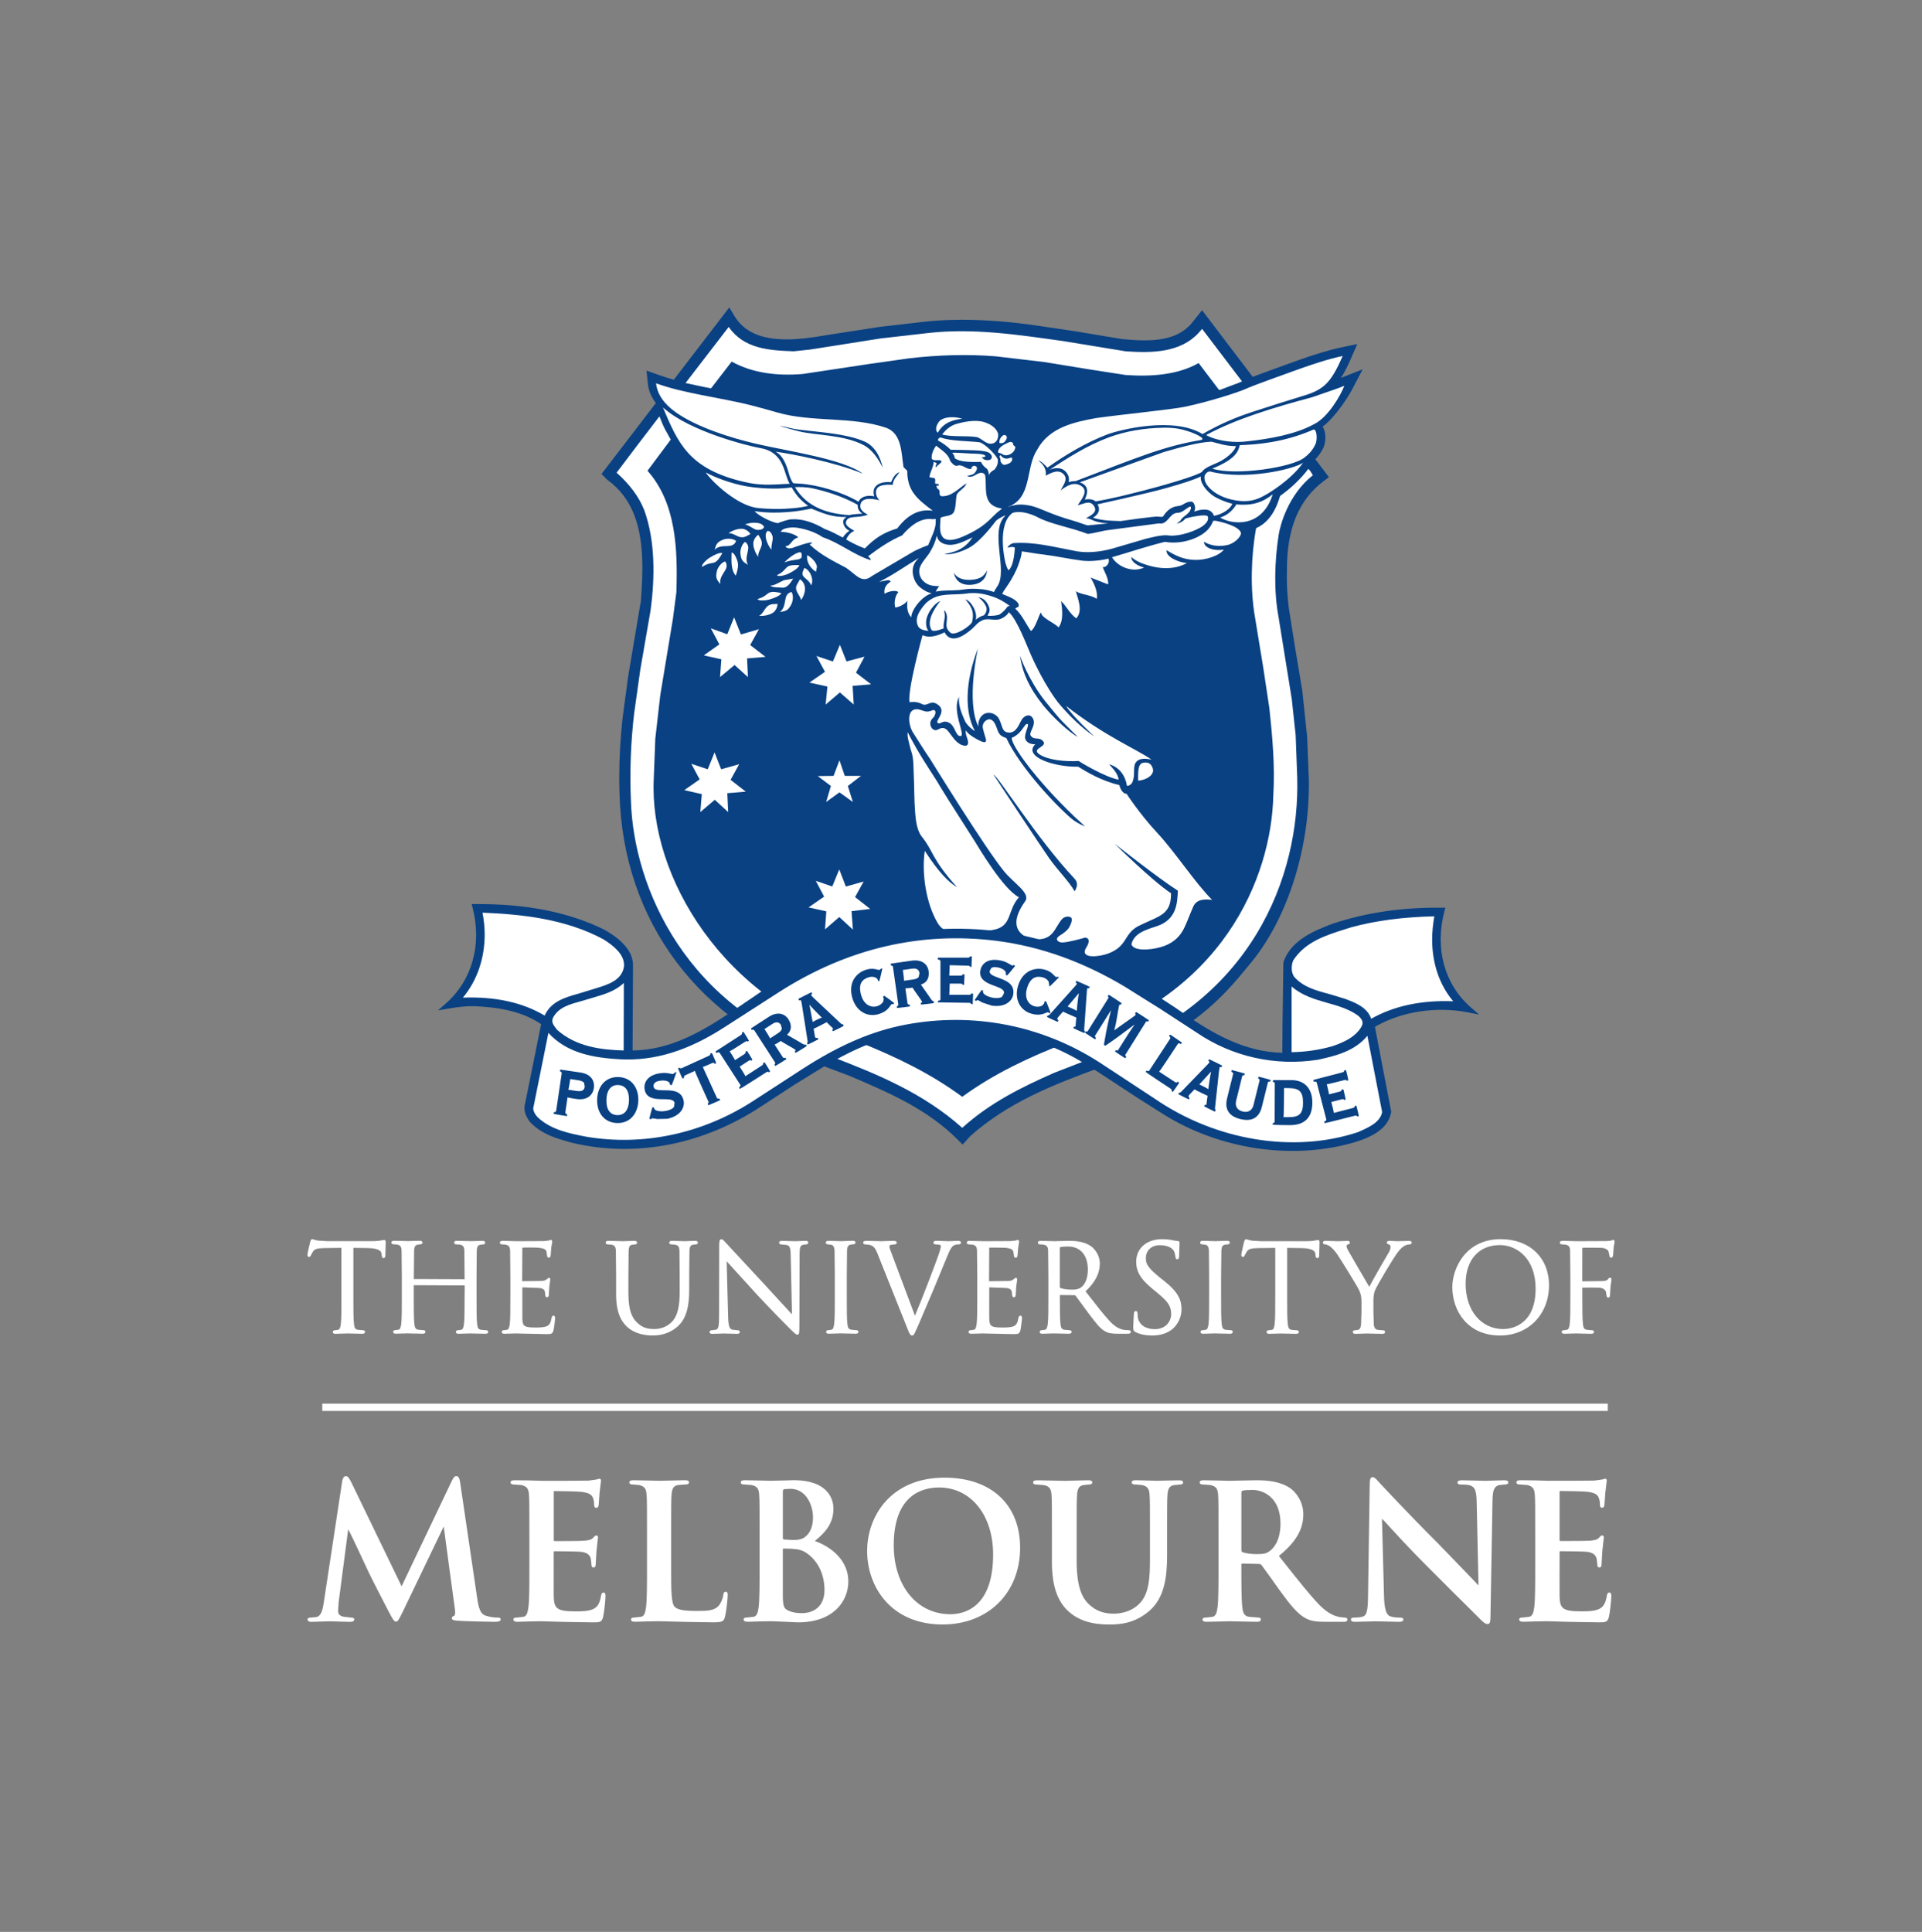 <?xml version="1.0" encoding="UTF-8"?>
<svg xmlns="http://www.w3.org/2000/svg" viewBox="-10 -10 62.52 62.841">
  <rect x="-10" y="-10" width="62.52" height="62.841" fill="#808080" stroke="none"/>
  <path fill="#FFF" d="M.091 30.394c-.005.015-.091.379-.091.426 0 .048.027.065.05.065.041 0 .058-.033.067-.059 0 .001.064-.116.064-.116.055-.082.139-.107.376-.112 0 0 .432-.006.549-.007v1.629c0 .367 0 .684-.019.847-.016.117-.035.179-.09.19-.001 0-.111.015-.111.015-.042 0-.061.027-.061.054 0 .061.069.061.092.061l.321-.01.062-.003.046.002.436.01c.084 0 .093-.043.093-.061 0-.026-.019-.054-.061-.054l-.172-.015c-.093-.013-.116-.074-.127-.189-.02-.163-.02-.48-.02-.847v-1.629c.054.001.464.007.464.007.377.008.441.1.453.19l.004.042c.003.037.008.094.061.094.01 0 .058-.004.058-.081l.004-.125.008-.306c0-.023 0-.078-.05-.078l-.047.007c-.056.011-.159.032-.341.032H.639l-.306-.019c-.001 0-.127-.033-.127-.033l-.049-.015c-.037.002-.052.046-.066.088zm5.279-.022l-.063.002-.05-.002-.393-.01c-.023 0-.093 0-.093.061 0 .031.026.053.062.053l.127.01c.107.023.138.066.145.197l.007.845v.083l-1.656-.007.006-.076.008-.845c.007-.133.037-.181.121-.197l.092-.011c.036 0 .061-.022.061-.053 0-.041-.031-.061-.093-.061l-.32.009-.065.002-.051-.002-.392-.01c-.061 0-.092.021-.092.061 0 .03.026.053.061.053l.126.01c.107.023.139.066.145.197l.008.845v.69c0 .367 0 .684-.019.847-.016.117-.035.179-.09.19-.001 0-.112.015-.112.015-.042 0-.061.027-.061.054 0 .061.07.061.093.061l.319-.009.064-.002.046.002.436.01c.083 0 .092-.043.092-.061 0-.027-.019-.054-.06-.054l-.173-.015c-.092-.013-.115-.074-.127-.189-.02-.163-.02-.48-.02-.847v-.412l1.657.007-.004.407c0 .367 0 .684-.02.846-.015.114-.034.179-.09.19-.001 0-.111.015-.111.015-.042 0-.062.028-.062.054 0 .061.07.061.093.061l.321-.01.063-.002.045.002.437.01c.084 0 .093-.043.093-.061 0-.026-.019-.054-.061-.054l-.172-.015c-.093-.013-.116-.074-.128-.189-.019-.163-.019-.48-.019-.847v-.69l.007-.845c.008-.135.037-.181.121-.196l.092-.011c.036 0 .062-.022.062-.053 0-.061-.07-.061-.093-.061l-.32.008zm2.504-.027l-.019.007-.163.019-.896.004-.053-.002-.39-.01c-.023 0-.093 0-.093.061 0 .031.026.053.061.053l.126.01c.107.023.138.066.146.197l.008.845v.69c0 .367 0 .684-.019.846-.016.117-.035.179-.09.19-.001 0-.111.015-.111.015-.042 0-.061.027-.061.054 0 .061.069.061.092.061l.319-.009.066-.002.149.005.819.018c.155 0 .207 0 .24-.123.02-.083.052-.352.052-.388 0-.029 0-.089-.054-.089-.05 0-.059.054-.063.084-.026.151-.069.222-.159.26-.096.041-.264.041-.365.041-.38 0-.415-.048-.425-.293v-1.013c0 .002.555.021.555.021.133.013.165.066.178.115 0 .001.014.122.014.122 0 .038.024.064.058.064.058 0 .058-.07.058-.103l.015-.248.031-.223c0-.057-.037-.061-.049-.061l-.079.057c-.03.033-.076.04-.167.048l-.62.008.006-1.091c.047-.009.464-.006.527.002.215.023.235.07.255.115 0-.001.021.129.021.129 0 .073.043.08.061.08.02 0 .045-.012.057-.067 0-.002.015-.199.015-.199l.004-.063.024-.133.009-.052c0-.061-.035-.066-.046-.066l-.044.014zm4.47.027l-.067.003-.055-.002-.361-.01c-.023 0-.092 0-.092.061 0 .03.026.053.061.053l.126.01c.115.025.138.073.146.197l.007.845v.49c0 .469-.066.75-.22.942-.14.167-.367.271-.592.271-.222 0-.387-.034-.572-.208-.141-.134-.284-.352-.284-.947v-.547l.007-.845c.008-.136.037-.184.12-.196l.093-.011c.036 0 .062-.022.062-.053 0-.061-.07-.061-.092-.061l-.291.008-.097.003-.081-.003-.37-.009c-.023 0-.092 0-.092.061 0 .03.026.053.061.053l.127.01c.107.023.138.066.145.197l.008.845v.572c0 .634.187.896.351 1.053.266.25.632.287.828.287.211 0 .527-.031.828-.298.329-.292.371-.792.371-1.194v-.42l.008-.845c.007-.135.036-.181.121-.196.001 0 .092-.011.092-.011.035 0 .061-.022.061-.053 0-.061-.069-.061-.092-.061l-.265.009zm1.051.162l-.004 2.247c0 .351-.02.448-.096.47-.001 0-.152.022-.152.022-.042 0-.061.027-.061.054 0 .061.065.061.092.061l.312-.009.064-.003.057.002.358.01c.028 0 .1 0 .1-.061 0-.025-.016-.054-.062-.054l-.188-.022c-.079-.024-.122-.097-.13-.427l-.048-1.797c.097.107.969 1.066.969 1.066.426.459.984 1.026 1.025 1.065.224.222.263.258.307.258.06 0 .065-.047.065-.308l.007-2.297c0-.245.021-.299.122-.321.001 0 .088-.011.088-.011.05 0 .073-.03.073-.058 0-.057-.068-.057-.1-.057l-.263.009-.07.003-.084-.003-.324-.009c-.038 0-.108 0-.108.057 0 .037.022.058.061.058l.186.019c.094.025.126.078.129.343l.042 1.913c-.076-.083-.292-.317-.292-.317l-.595-.648-1.281-1.381c-.055-.061-.091-.098-.125-.098-.068-.002-.074.087-.074.224zm4.018-.162l-.063.002-.061-.002-.336-.01c-.023 0-.092 0-.092.061 0 .03.026.053.06.053l.115.014c.06.014.102.052.111.193l.008.845v.69c0 .367 0 .684-.02.846-.017.12-.034.179-.09.19-.001 0-.111.015-.111.015-.042 0-.061.028-.061.054 0 .061.07.061.093.061l.321-.01.064-.002.044.002.437.01c.084 0 .093-.043.093-.061 0-.026-.019-.054-.06-.054l-.172-.015c-.093-.013-.116-.074-.128-.19-.02-.163-.02-.48-.02-.847v-.69l.008-.845c.008-.133.037-.181.121-.197l.092-.011c.036 0 .062-.022.062-.053 0-.061-.07-.061-.093-.061l-.322.012zm3.507 0l-.058.003-.091-.003-.293-.009c-.04 0-.116 0-.116.061 0 .02.01.053.073.053l.139.014c.026.014.031.045.031.062l-.034.14c-.079.259-.565 1.53-.809 2.105-.049-.131-.727-1.937-.727-1.937-.057-.147-.104-.27-.104-.314 0-.022.006-.039.034-.052l.136-.017c.062 0 .069-.04.069-.058 0-.057-.085-.057-.136-.057l-.285.009-.08.003-.097-.003-.362-.009c-.055 0-.132 0-.132.057 0 .036.023.058.061.058l.141.014c.123.036.177.07.263.284l.969 2.427c.073.183.095.239.16.239.048 0 .066-.039.124-.169l.067-.147.484-1.135.232-.56.229-.556c.103-.259.159-.323.204-.355.066-.042.145-.042.171-.042.067 0 .077-.036.077-.058 0-.038-.032-.057-.096-.057l-.244.009zm2.14-.027l-.017.007-.164.019-.896.004-.052-.002-.391-.01c-.023 0-.093 0-.093.061 0 .031.026.053.062.053l.127.01c.106.023.138.066.145.197l.008.845v.69c0 .367 0 .684-.02.846-.016.117-.034.179-.09.19l-.112.015c-.042 0-.061.028-.061.054 0 .061.07.061.093.061l.32-.009.064-.002.15.005.819.018c.155 0 .208 0 .241-.123.019-.083.052-.352.052-.388 0-.029 0-.089-.053-.089-.049 0-.058.05-.065.083-.026.152-.068.222-.158.261-.097.041-.265.041-.365.041-.38 0-.415-.048-.425-.293l-.001-.496.001-.172v-.345c0 .002.555.021.555.021.149.015.168.081.178.116l.014.121c0 .039.023.064.058.064.057 0 .057-.07.057-.103l.016-.248.031-.223c0-.057-.038-.061-.05-.061l-.072.051c-.036.04-.082.047-.174.055l-.62.008.006-1.091c-.006-.009.527.002.527.002.213.023.234.07.255.116l.021.129c0 .073.043.08.062.08.017 0 .046-.009.056-.068l.016-.186.005-.075.031-.187c0-.059-.032-.066-.045-.066l-.046.014zm1.428 1.547c-.013-.008-.014-.015-.014-.022v-1.282c0-.01.003-.015.012-.019.03-.009.13-.022.252-.022.406 0 .648.282.648.755 0 .266-.085.483-.226.578-.087.062-.194.07-.277.07-.184 0-.349-.03-.395-.058zm-.061-1.521l-.131.004-.052-.002-.391-.01c-.023 0-.092 0-.092.061 0 .031.026.053.061.053l.126.01c.107.023.138.066.146.197l.008.845v.69c0 .367 0 .684-.02.846-.015.114-.034.179-.09.19l-.111.015c-.042 0-.061.027-.061.054 0 .061.07.061.093.061l.353-.011c.016-.001.062.001.062.001l.435.01c.085 0 .094-.043.094-.061 0-.026-.019-.054-.062-.054l-.172-.015c-.093-.013-.116-.074-.127-.189-.02-.163-.02-.48-.02-.847v-.094c-.002-.001.48.006.48.006l.031.016c0 .001.135.185.135.185l.288.391.053.069c.196.258.325.429.486.515.108.059.214.078.434.078h.278c.049 0 .124 0 .124-.061 0-.03-.03-.054-.066-.054l-.149-.01c-.102-.016-.261-.062-.461-.273-.205-.219-.445-.527-.722-.884 0 0-.054-.07-.076-.097.315-.298.465-.587.465-.907 0-.279-.178-.482-.283-.558-.218-.156-.494-.178-.735-.178l-.331.008zm2.532.672c0 .268.088.519.521.874l.176.145c.346.285.44.432.44.683 0 .244-.182.491-.531.491-.143 0-.482-.037-.552-.376l-.011-.139c0-.022 0-.073-.057-.073-.052 0-.058.058-.062.089l-.003.038-.017.381c0 .105.003.14.076.176.151.074.328.11.539.11.239 0 .449-.059.609-.171.255-.181.346-.468.346-.675 0-.307-.096-.56-.584-.945l-.109-.086c-.375-.307-.467-.432-.467-.635 0-.254.181-.425.451-.425.325 0 .433.135.464.193.021.038.044.14.048.185.003.028.009.078.061.078.058 0 .058-.078.058-.12l.013-.386.002-.03c0-.057-.051-.057-.068-.057l-.131-.019c-.112-.027-.23-.04-.371-.04-.502-.001-.841.295-.841.734zm2.631-.671l-.065.002-.06-.002-.335-.01c-.062 0-.093.021-.093.061 0 .03.026.053.061.053l.114.014c.053.013.103.044.112.193l.007.845v.69c0 .367 0 .684-.019.847-.016.117-.035.179-.09.19-.001 0-.111.015-.111.015-.042 0-.061.028-.061.054 0 .061.069.061.092.061l.321-.01.063-.002.046.002.437.01c.083 0 .091-.043.091-.061 0-.027-.019-.054-.061-.054l-.172-.015c-.093-.013-.116-.074-.127-.189-.02-.163-.02-.48-.02-.847v-.69l.009-.845c.007-.133.036-.181.121-.197l.092-.011c.036 0 .062-.022.062-.053 0-.061-.07-.061-.093-.061l-.321.01zm.876.03c-.002.007-.089.371-.089.418 0 .048.027.065.049.065.04 0 .057-.031.067-.058l.064-.116c.055-.082.139-.108.375-.112 0 0 .433-.006.55-.007v1.629c0 .367 0 .684-.019.846-.015.114-.034.179-.09.19-.001 0-.112.015-.112.015-.042 0-.061.027-.061.054 0 .061.069.061.092.061l.32-.009.065-.002.046.002.435.01c.081 0 .093-.038.093-.061 0-.026-.019-.054-.061-.054l-.173-.015c-.092-.013-.115-.074-.127-.19-.02-.163-.02-.48-.02-.847v-1.629c.054.001.464.007.464.007.378.008.441.101.454.19l.004.042c.003.037.006.094.062.094.009 0 .057-.004.057-.081l.004-.125.008-.305c0-.023 0-.078-.049-.078l-.046.007c-.055.011-.158.032-.341.032h-1.47l-.308-.019-.126-.033-.048-.014c-.036-.001-.052.04-.069.093zm5.098-.031l-.103.004-.063-.003-.196-.008c-.081 0-.093.033-.093.053 0 .041.038.054.076.066.017.005.046.012.046.083 0 .056-.021.118-.063.185-.067.111-.506.868-.628 1.107-.13-.218-.635-1.087-.693-1.192-.029-.055-.047-.098-.047-.138 0-.017.012-.032.035-.044l.02-.008c.026-.01.055-.021.055-.054 0-.038-.027-.057-.08-.057l-.277.009-.053.001-.092-.003-.295-.009c-.078 0-.082.048-.082.057 0 .034.029.058.069.058.027 0 .097.021.152.058.077.052.174.157.258.282.141.208.664 1.067.688 1.125.052.115.088.196.088.4v.337l-.012.389c-.005.078-.026.174-.098.189l-.111.015c-.042 0-.061.027-.061.054 0 .061.069.061.092.061l.321-.01.063-.002.047.002.435.01c.084 0 .093-.043.093-.061 0-.026-.019-.054-.061-.054l-.172-.015c-.087-.012-.126-.067-.135-.189l-.011-.389v-.337c0-.126 0-.245.056-.38.067-.161.613-1.08.744-1.24.087-.107.129-.15.201-.192.054-.035.123-.051.164-.051.06 0 .081-.033.081-.062 0-.024-.021-.053-.081-.053l-.277.006zm2.111 1.39c0-.777.427-1.26 1.114-1.26.56 0 1.162.443 1.162 1.417 0 1.251-.877 1.315-1.052 1.315-.721 0-1.224-.606-1.224-1.472zm-.433.109c0 .757.485 1.572 1.551 1.572.923 0 1.594-.687 1.594-1.634 0-.897-.631-1.5-1.57-1.5-1.148 0-1.575.958-1.575 1.562zm5.182-1.524l-.021.011-.119.012-.046.002-.963.004-.052-.002-.391-.01c-.023 0-.093 0-.093.061 0 .031.026.053.062.053l.126.01c.107.023.139.066.146.197l.008.845v.69c0 .367 0 .684-.02.846-.016.117-.035.179-.09.19l-.111.015c-.042 0-.061.027-.061.054 0 .061.07.061.093.061l.32-.009.064-.002.047.002.435.01c.084 0 .093-.043.093-.061 0-.027-.019-.054-.062-.054l-.171-.015c-.093-.013-.116-.074-.127-.189-.02-.163-.02-.48-.02-.847v-.334c.146-.005.499-.004.586.006.104.013.161.072.18.122l.019.111.002.023c0 .035.023.061.057.061.057 0 .057-.068.057-.104l.016-.259.032-.223c0-.057-.037-.061-.049-.061-.029 0-.046.022-.061.042-.033.046-.068.059-.165.067l-.174.004-.502.004.002-1.087c.005-.013.608-.002.608-.002.141.004.221.067.241.108l.032.137c0 .073.048.076.057.076.021 0 .048-.011.061-.067 0-.002.015-.195.015-.195l.004-.068.023-.134.009-.052c0-.039-.022-.066-.053-.066l-.044.017zM.484 35.658h41.815v.239H.484zm4.213 2.513S3.2 41.315 3.064 41.599c-.026-.055-1.639-3.386-1.639-3.386-.076-.152-.116-.196-.177-.196-.04 0-.093.029-.118.17l-.599 3.947c-.033.223-.084.433-.236.466l-.178.018c-.028 0-.112 0-.112.057 0 .082.09.082.124.082l.372-.011.227-.007.194.006.442.012c.078 0 .16-.006.16-.082 0-.036-.038-.057-.106-.057l-.251-.03c-.114-.027-.17-.085-.17-.179l.018-.283s.275-2.108.311-2.38c.05.082.294.601.294.601l.335.717c.072.167.543 1.079.697 1.375l.018.033c.092.173.147.277.207.277.065 0 .097-.06.237-.347 0 0 1.319-2.748 1.32-2.748 0 .025.359 2.659.359 2.659.008.053.011.097.011.132 0 .074-.014.107-.031.113-.04.017-.077.039-.077.081 0 .055.064.07.189.081.239.018 1.073.036 1.23.036.111 0 .172-.029.172-.082 0-.057-.076-.057-.112-.057-.083 0-.2-.007-.371-.06-.178-.054-.234-.236-.286-.599l-.551-3.741c-.019-.135-.059-.201-.124-.201-.064.001-.097.059-.146.155zm4.738-.055l-.036.011-.259.036c-.103.005-1.092.006-1.512.006l-.31-.009-.071-.003-.491-.006c-.072 0-.148.005-.148.069 0 .069.08.069.118.069l.233.018c.198.042.238.14.249.332.012.193.012.359.012 1.282v1.065c0 .555 0 1.034-.03 1.287-.027.196-.06.299-.164.32l-.215.024c-.048 0-.112.007-.112.063 0 .05.046.075.136.075l.418-.012.345-.006.629.018.176.004.872.014c.233 0 .296 0 .341-.168.031-.124.079-.535.079-.676 0-.061 0-.124-.063-.124-.058 0-.07.043-.081.103-.043.25-.114.368-.264.437-.154.071-.41.071-.563.071-.629 0-.7-.1-.712-.494l-.001-.688.001-.25v-.478c0-.046.011-.046.022-.046.136 0 .741.006.858.018.192.02.292.09.326.225l.019.159.004.057c0 .043.025.068.069.068.069 0 .069-.081.069-.13l.011-.191.013-.214.041-.377.008-.065c0-.04-.021-.063-.057-.063-.035 0-.061.03-.1.074-.059.066-.146.084-.289.095-.088.01-.431.014-.966.014-.019 0-.027-.005-.027-.052v-1.531c0-.045.015-.045.027-.045.117 0 .754.012.858.024.304.037.355.11.394.209.034.082.035.199.035.212 0 .03 0 .1.07.1.059 0 .071-.057.075-.079l.022-.278.008-.124.04-.335.008-.06c0-.017 0-.07-.051-.07l-.064.015zm2.334.045l-.321.007-.307-.007-.522-.011c-.072 0-.148.005-.148.069 0 .069.08.069.118.069l.196.018c.198.042.238.14.249.332.012.193.012.359.012 1.282v1.065c0 .555 0 1.034-.03 1.287-.027.196-.06.299-.164.32l-.215.024c-.048 0-.112.007-.112.063 0 .075.102.075.136.075l.418-.012.345-.006.945.023.816.013c.318 0 .357-.031.396-.175.049-.178.091-.63.091-.7 0-.058 0-.118-.063-.118-.07 0-.077.068-.081.104-.012.113-.084.279-.154.354-.142.154-.358.165-.697.165-.484 0-.628-.045-.723-.129-.122-.105-.122-.526-.122-1.29v-1.065c0-.923 0-1.089.012-1.282.013-.221.066-.304.212-.331l.233-.018c.064 0 .124-.008.124-.069 0-.061-.068-.069-.142-.069l-.502.012zm3.735-.003l-.436.01-.233-.006-.59-.012c-.072 0-.148.005-.148.069 0 .069.08.069.118.069l.232.018c.198.042.238.14.249.332.012.193.012.359.012 1.282v1.065c0 .555 0 1.034-.03 1.287-.022.162-.05.297-.164.32l-.215.024c-.048 0-.111.007-.111.063 0 .075.102.075.136.075l.418-.012.345-.006.453.018.236.011.188.008c1.127 0 1.631-.67 1.631-1.334 0-.685-.558-1.124-1.089-1.313.363-.293.605-.588.605-1.054 0-.216-.094-.923-1.304-.923l-.303.009zm.2.27c.54 0 .742.567.742.924 0 .284-.084.502-.243.63-.105.093-.247.112-.426.112l-.281-.018c-.018-.004-.031-.011-.031-.052v-1.495c0-.065.011-.079.043-.089l.196-.012zm-.037 3.973c-.185-.075-.203-.168-.203-.567v-1.435c0-.025.009-.027.021-.027l.26.006c.229.012.367.052.494.142.524.366.581.956.581 1.193 0 .723-.598.76-.718.76-.136 0-.273-.006-.435-.072zm2.54-1.947c0 1.15.768 2.388 2.455 2.388 1.484 0 2.521-1.027 2.521-2.497 0-1.406-.943-2.279-2.46-2.279-1.729 0-2.516 1.238-2.516 2.388zm.865-.188c0-1.635.924-1.88 1.474-1.88 1.036 0 1.759.897 1.759 2.182 0 1.751-.972 1.94-1.39 1.94-1.085.001-1.843-.921-1.843-2.242zm8.755-2.103l-.175.005c-.017-.001-.696-.018-.696-.018-.069 0-.142.005-.142.069 0 .069.079.069.118.069l.214.018c.198.042.238.14.249.332.012.193.012.359.012 1.282v.757c0 .648-.025 1.169-.347 1.491-.291.291-.674.322-.824.322-.209 0-.484-.028-.747-.245-.243-.198-.467-.514-.467-1.478v-.847c0-.923 0-1.089.012-1.282.013-.221.066-.304.212-.331l.172-.018c.033 0 .112 0 .112-.069 0-.064-.077-.069-.148-.069l-.443.011-.302.008-.323-.007-.56-.011c-.072 0-.148.005-.148.069 0 .069.079.069.118.069l.232.018c.198.042.238.141.249.332.012.193.012.359.012 1.282v.884c0 .768.173 1.281.544 1.615.466.421 1.088.421 1.354.421.352 0 .816-.05 1.269-.44.51-.437.58-1.139.58-1.833v-.647c0-.923 0-1.089.012-1.282.012-.221.066-.304.211-.331l.173-.018c.064 0 .124-.008.124-.069 0-.064-.073-.069-.142-.069l-.515.01zm2.619-.004l-.444.01-.243-.006-.587-.012c-.071 0-.148.005-.148.069 0 .069.08.069.118.069l.233.018c.198.042.238.14.249.332.012.193.012.359.012 1.282v1.065c0 .555 0 1.034-.03 1.287-.022.162-.05.297-.164.32l-.215.024c-.048 0-.112.007-.112.063 0 .075.102.075.136.075l.493-.011.246-.007.195.005.694.013c.034 0 .136 0 .136-.075 0-.019-.009-.063-.087-.063l-.295-.024c-.162-.022-.203-.129-.223-.32-.03-.254-.03-.736-.03-1.294v-.085c0-.025.009-.033.033-.033l.526.012c.042 0 .072.006.098.037l.29.4.309.435c.354.487.58.758.834.894.164.088.323.117.655.117h.575c.042 0 .13 0 .13-.075 0-.019-.009-.063-.088-.063l-.167-.018c-.098-.02-.342-.068-.67-.407-.308-.324-.658-.765-1.101-1.324 0 0-.188-.236-.203-.256.555-.454.794-.86.794-1.357 0-.441-.274-.744-.418-.842-.338-.232-.757-.263-1.122-.263l-.409.008zm-.022 2.335c-.033-.015-.044-.03-.044-.095v-1.84c0-.045.01-.061.044-.07.055-.016.152-.024.317-.024.339 0 .911.23.911 1.093 0 .556-.22.8-.351.896-.104.075-.179.1-.421.1-.174 0-.343-.023-.456-.06zm4.131-2.226l-.054 3.583c-.006.522-.031.692-.177.737-.09.026-.207.03-.268.03-.031 0-.112 0-.112.063 0 .075.085.075.148.075l.552-.014.102-.004.168.005.582.013c.05 0 .154 0 .154-.075 0-.063-.083-.063-.118-.063-.09 0-.206-.005-.31-.042-.131-.046-.191-.243-.202-.658 0 0-.065-2.46-.066-2.515.034.029.123.126.123.126.255.28.784.861 1.31 1.383l.803.804.983.976c.07.069.144.137.216.137.083 0 .093-.102.093-.202l.067-3.819c.006-.338.056-.455.213-.5l.177-.018c.082 0 .124-.023.124-.069 0-.069-.093-.069-.154-.069l-.483.014-.111.004-.213-.006-.519-.012c-.073 0-.172 0-.172.069 0 .061.06.069.112.069.085 0 .227 0 .315.035.128.053.19.147.196.531 0 0 .057 2.544.06 2.703h-.015c0-.006-.425-.447-.425-.447l-.897-.928c-.92-.914-1.867-1.933-1.876-1.943l-.056-.061c-.071-.079-.119-.131-.178-.131-.082-.001-.092.125-.092.219zm7.597-.152l-.035.01-.259.036c-.103.005-1.091.006-1.512.006l-.309-.009-.072-.003-.491-.006c-.071 0-.148.005-.148.069 0 .069.079.069.118.069l.233.018c.198.042.238.14.249.332.012.193.012.359.012 1.282v1.065c0 .555 0 1.034-.03 1.287-.022.161-.05.297-.164.32l-.215.024c-.048 0-.112.007-.112.063 0 .075.103.075.136.075l.418-.012.345-.006.629.018.176.004.872.014c.227 0 .296 0 .341-.168.031-.123.079-.534.079-.676 0-.061 0-.124-.063-.124-.058 0-.07.043-.081.103-.043.25-.114.368-.264.437-.155.071-.41.071-.563.071-.628 0-.7-.1-.711-.494l-.001-.688.001-.25v-.478c0-.046.011-.046.021-.046.136 0 .742.006.858.018.192.021.292.09.326.225l.02.161.004.055c0 .043.024.068.069.068.069 0 .069-.081.069-.13l.011-.196.013-.209.041-.377.008-.066c0-.04-.021-.063-.057-.063-.035 0-.061.03-.1.075-.059.066-.146.083-.289.095-.089.008-.433.012-.967.012-.019 0-.027-.005-.027-.052v-1.531c0-.045.015-.045.027-.045.117 0 .754.012.858.024.304.037.355.11.393.209.034.082.035.199.035.212 0 .03 0 .1.069.1.06 0 .071-.059.075-.079l.022-.277.008-.124.04-.335.008-.06c0-.046-.018-.07-.051-.07l-.063.017zM21.223 26.999c-1.011-1.011-2.262-1.546-3.471-2.063l-.096-.041-.644-.241c-.077-.029-.126-.047-.156-.061l-.111-.051-.004.013c-3.96-1.401-6.382-4.662-6.486-8.744-.006-.166-.009-.342-.009-.524 0-.613.036-1.256.108-1.913l.177-1.325.351-2.084c.036-.213.054-.321.066-.371l.031-.127-.023-.002c.021-.289.042-.644.042-.996 0-1.437-.364-2.344-1.181-2.943l-.007-.003-.107-.106 1.761-2.295-.05-.067c-.138-.183-.218-.374-.238-.567l-.027-.26.247.088c.157.056.315.106.484.152l.071.02L13.702.206l.08.134c.328.553.915.822 1.794.822.36 0 .773-.044 1.3-.137 0 0 1.73-.267 1.745-.269C19.819.617 20.047.59 20.084.587l.109-.012c.341-.033.708-.05 1.092-.05.755 0 1.574.064 2.433.189.005.001 1.228.183 1.24.184l1.525.253c.224.022.479.043.738.043.683 0 1.161-.151 1.502-.476.076-.067.137-.146.197-.222l.17-.215L30.703 2.4l.077-.03c.261-.1.619-.229 1.075-.393 0 0 .239-.086.317-.115.591-.215 1.072-.361 1.47-.445l.313-.066-.128.294c-.109.25-.208.44-.31.596l-.191.293.325-.131c.006-.003.235-.094.431-.172l-.206.395c-.11.211-.535.88-.928 1.171l-.086.064.062.088c.003.004.006.008.008.012.041.065.064.166.064.278 0 .106-.021.212-.055.284-.044.092-.112.214-.241.346l-.067.068.433.57-.086.064c-.832.626-1.237 1.592-1.237 2.951l.001.046c-.003.07-.004.144-.004.22 0 .314.022.655.065 1.014l.212 1.33c.149.889.226 1.348.228 1.367.041.391.147 1.402.156 1.48.051 1.258.056 1.372.056 1.379.001.052.002.105.002.159 0 2.202-.739 4.431-1.928 5.819l-.023.029c-.773.942-1.833 2.232-4.725 3.25-1.622.59-3.065 1.168-4.303 2.268l-.005.004-.046.053-.038.042-.089.099-.079-.082z"/>
  <path fill="#094183" d="M32.605 5.3c-.023-.03-.041-.044-.059-.046.018.003.036.015.059.046zm.002.003s-.001-.002-.002-.003c.001.001.002.002.002.003zm1.011-3.01c.109-.167.212-.368.319-.613l.213-.489-.522.11c-.403.085-.889.232-1.485.449-.083.03-.193.07-.317.114-.41.148-.799.289-1.077.394L29.101.09l-.259.326c-.059.076-.115.147-.186.21-.32.304-.773.446-1.426.446-.256 0-.511-.021-.72-.041L24.983.777c-.018-.003-1.239-.184-1.239-.184-.864-.126-1.688-.191-2.449-.191-.428 0-.836.021-1.213.062-.037.004-.241.028-1.469.17-.02.003-1.745.269-1.747.27-.521.093-.928.136-1.28.136-.837 0-1.393-.251-1.7-.768L13.723 0l-1.805 2.352c-.157-.043-.312-.092-.476-.15l-.412-.146.045.434c.023.226.117.433.259.622L9.566 5.418l.179.18.014.011c.786.576 1.136 1.456 1.136 2.854 0 .394-.027.794-.05 1.098h.003c-.013.054-.031.159-.068.379l-.351 2.088c-.003.022-.117.876-.177 1.327-.072.66-.109 1.308-.109 1.925 0 .183.003.361.009.527.106 4.166 2.598 7.486 6.665 8.882l.001-.002c.034.015.085.035.163.064 0 0 .634.237.639.239l.096.041c1.2.513 2.44 1.043 3.436 2.039l.161.162.166-.185.039-.042s.024-.027.043-.049c1.224-1.087 2.657-1.66 4.267-2.246 2.92-1.028 3.991-2.331 4.773-3.284l.022-.027c1.205-1.407 1.954-3.664 1.954-5.891 0-.054-.001-.109-.002-.161 0-.002 0-.005-.056-1.385-.003-.022-.103-.982-.156-1.487 0-.003-.001-.01-.229-1.369l-.211-1.326c-.043-.354-.064-.691-.064-1.001 0-.074.001-.147.004-.221l-.001-.044c0-1.323.39-2.259 1.193-2.863l.173-.13-.442-.582c.136-.139.21-.27.261-.375.083-.173.098-.49-.014-.668-.004-.006-.008-.012-.012-.017.406-.299.838-.973.96-1.208l.344-.658c0-.002-.701.278-.707.28zM12.3 2.459L13.704.635c.495.713 1.308.763 2.114.792l.536-.057 2.292-.361 1.541-.176c1.492-.17 2.977.064 4.391.261l2.037.333c.863.063 1.789.042 2.376-.602l.112-.126 1.298 1.707-.006.003c-.027.013-.068.031-.12.052-.167.061-.357.13-.534.201-.022.008-.045.016-.068.024l-.022-.005-.661-.871c-.686.389-1.542.445-2.369.389l-1.189-.184-1.47-.24-1.569-.184c-.94-.077-1.902-.042-2.815.064l-1.3.184-2.164.326c-.835.07-1.641-.029-2.313-.403l-.671.87c-.087-.017-.174-.034-.265-.052-.206-.043-.39-.081-.565-.121zm16.441 4.054c-.02.212-.267.26-.349.431l-.116.083c.102-.007.212-.069.282-.158.171-.054.709-.166.733-.061.024.104-.026.201-.185.315-.159.114-.728.357-1.146.289-.233-.006-.453.061-.672.109l-1.126.33c-.39.103-.846.158-1.269.055-.624-.116-1.241-.282-1.901-.241-.074.003-.179.062-.22.151.069-.014.172-.048.241 0-.01.085-.021.557-.203.735-.048-.054-.073-.142-.098-.22-.024-.078-.297-1.27.225-1.647.312-.101.719.088.823.144.403.218 1.092.334 1.626.541.233-.028.459-.103.699-.131l1.613-.213c.288.054.331-.316.583-.342.165.006.268-.118.398-.192.024-.019.062-.013.062.022zm-13.298.727c.062-.055.277-.103.48-.074s.567.117.841.31c.556.185.991.568 1.556.745.021-.049-.055-.09-.082-.124.35-.268.714-.515 1.105-.679.253-.296.589-.59 1.001-.529l.093-.01s.002.095 0 .133c-.012.214-.123.428-.245.721 0 0-.342.126-.508.226-.134.081-1.317.775-1.317.775-.336.267-.503-.032-.85-.267-.406-.213-.824-.418-1.174-.748 0-.047.103-.021.055-.075-.199.021-.347.09-.526.145-.076.035-.262.097-.323-.019l.087-.023c.111-.074.151-.223.332-.267-.132-.127-.39-.172-.578-.185l.053-.055zm14.924.097c.014.099-.186.335-.442.392-.312.07-.563.009-.763-.105.009.222.377.305.647.254-.15.206-.607.348-.949.335-.356-.014-.595-.121-.912-.316-.033.214.372.395.661.419-.573.315-1.214.086-1.293.065-.158-.042-.391-.14-.515-.265-.008.166.217.298.417.345-.377.177-.857-.02-1.046-.334.619-.18 1.091-.345 1.72-.501.607.101 1.188-.153 1.415-.418.088-.103.147-.23.151-.262.057-.018.138.003.194.017s.66.147.715.374zm-5.153.902c.296.035.7-.026.838-.069.068.116-.067.312-.181.27.048.164.2.377.173.569-.144-.054-.569-.222-.569-.222.103.172.252.474.198.693-.172-.13-.534-.141-.678-.251.069.261.24.638.014.885-.212-.151-.316-.391-.493-.563.034.247.09.631-.083.858-.109-.138-.58-.32-.566-.484-.048-.015-.174.504-.332.6-.157-.219-.291-.528-.509-.726.061-.069.136-.028.108-.145-.062-.149-.287-.233-.535-.335.037-.077.063-.115.142-.228.201-.287.327-.553.375-.69.079-.227.105-.301.123-.466.256.033.433.073.746.109.324.037.803.141 1.229.195zm-5.324-.092c-.078.085-.126.132-.166.233-.094.232 0 .582.24.754.16.115.214.129.343.167-.315.085-.664.538-.665.778-.122-.113-.154-.335-.123-.54-.087.121-.279.21-.396.223-.043-.104-.023-.372.097-.496-.047-.082-.32-.039-.446.05-.027-.164.033-.294.199-.396-.045-.093-.147-.026-.372.004.144-.07.362-.188.594-.337.395-.253.695-.44.695-.44zm.147 6.573c.342.548.372.569.557.885.185.316.953 1.499 1.101 1.74.149.24.94 1.582 1.451 1.842-.393.428-.205.958-.854 1.063-.375.061-1.427.384-1.791-.225-.364-.608-.529-1.581-.42-2.35.462.718.794 1.036 1.048 1.182-.844-.939-.74-1.134-1.144-1.642-.163-.205-.197-.536-.217-.786-.034-.426-.026-.858-.047-1.285-.012-.231 0-.477-.077-.698-.03-.085-.091-.339-.11-.428-.019-.088-.009-.205-.009-.205s.17.359.512.907zm2.557-8.173c-.356.253-.423.484-1.009.783-.325.165-.643.301-.85.198-.213-.116-.146-.5-.147-.55-.001-.043.005-.105.007-.137.158-.079.386-.03.45-.226.054-.164.04-.349.075-.521.068-.144.274-.213.315-.37-.267.171-.48.432-.81.418-.103-.027-.034-.158-.088-.219-.067-.026-.065-.079-.076-.127.027.004.048.004.05.004.016 0 .028-.012.028-.028 0-.015-.012-.029-.028-.029s-.052-.003-.086-.013c-.003-.002-.004-.004-.006-.006-.006-.055.021-.131-.02-.171l-.165-.029c.014-.171.131-.322.138-.507.028.034.131.026.082.095-.027.028-.02.076-.006.104-.009-.082.288-.188.13-.244-.068-.013-.26.031-.274-.072 0-.151.062-.281.145-.404.172.144.405.267.459.5.061.069.124.158.213.158.192-.075.288.116.473.103 0-.041.021-.082.062-.096.042-.022.089 0 .117.035.021.089-.034.144-.076.199-.069.054-.151.069-.24.082.15.103.281-.062.425-.096.068-.014.137.014.164.082.062.35-.089.857.35 1.03.061.026.13.033.198.054zm6.835 12.724c-.283-.032-.526-.016-.628.252-.144.33-.222.571-.334.762-.134.227-.352.424-.719.526-.367.102-.88.126-.943-.095.094-.448.704-.518.963-.643.485-.234.53-.661.546-1.1-.682-.439-2.055-1.528-2.055-1.528s1.197 1.188 1.834 1.613c0 .374-.098.586-.394.75-.193.107-.414.186-.688.325-.468.265-.328.642-.961.883-.265.101-.905.189-.738-.157.239-.359-.016-.361-.016-.361-.146.043-.534.151-.735.159-.123.005-.247-.085-.14-.185.039-.036.101-.066.167-.116.097-.074.152-.123.194-.197.066-.119.119-.278.048-.32-.086-.05-.217-.015-.28.054-.262.29-.283.777-1.037.636 0 0-.887-.204-.172-1.203.202-.268-.354-.583-.68-.983-.625-.765-2.406-3.654-2.406-3.654-.185-.267-.381-.589-.551-.851s-.226-.82.165-.765c.186.039.246.123.453.035.149-.063.136.16 0 .272-.086.09-.086.256.031.346.153.088.192-.086.365-.036.174.05.297.468.606.557.084.02.138.014.158-.041.045-.125-.099-.296-.064-.448.052.093.183.191.36.288.215.118.34.148.284-.033-.064-.204-.095-.344-.095-.344-.021-.154.116-.272.22-.272.061 0 .124.053.166.123.136.247.071.39.381.487.464.984 1.662 2.244 2.139 2.637.1.082.28.184.419.237-.106-.104-.275-.253-.351-.325-1.256-1.204-2.051-2.318-2.03-2.555.359-.15.415-.499.52-.447.052.031-.114.317-.084.461.017.084.101.199.328.195-.407.406.628.747 1.396.729.277.172.761.464 1.34.597 0 0 .057.277.237.286 0 0 .424.657 1.004 1.279.58.623 1.235 1.634 1.777 2.17zm-4.477-.689c-1.239-1.322-2.469-3.322-2.633-3.383 0 0 1.527 2.318 1.804 2.711.277.393.655.766.833 1.082.056-.092.14-.256-.004-.41zM22.703 6.773c-.531.505.097 1.782-.263 2.302-.039.056-.08.126-.108.181-.286-.094-.459-.102-.701-.105-.143-.002-.314.032-.429.042-.286.024-.499-.003-.761.052.02-.057.057-.103.108-.181-.244.007-.429-.042-.565-.22-.087-.122-.104-.271-.059-.394.069-.19.269-.366.353-.541 0 0 .14-.22.192-.485.024.087.066.231.304.286.222.051.464-.032.858-.23-.18.286-.436.465-.914.542.165.034.478-.033.799-.201.39-.204.881-.88.881-.88.116-.104.346-.202.305-.168zm-.597 1.785c-.087.162-.195.288-.54.304-.44.02-.542-.239-.542-.239.027.135.122.419.545.401.539-.025.537-.466.537-.466zm10.601-3.101c-.812.648-1.062 1.629-1.112 1.927-.135.863-.164 1.831-.007 2.68l.432 2.68.126 1.173.051 1.372c.09 3.167-1.434 7.41-6.634 9.115l-1.258.487c-1.061.467-2.1.977-3.005 1.796-1.259-1.124-2.744-1.739-4.243-2.313-4.773-1.511-6.446-5.542-6.534-8.315-.042-.932-.006-1.93.106-2.863l.199-1.414.332-1.916c.148-1.082.156-2.284-.205-3.274-.176-.452-.502-.863-.898-1.216.436-.578.941-1.245 1.392-1.831.007.017.014.033.022.05l.012.027c.076.21.161.372.228.483.034.064.069.129.108.194l-.757 1.014c.934 1.053.983 2.545.94 3.946l-.113.869-.411 2.482-.162 1.414-.05 1.301c-.161 3.178 2.259 7.248 6.71 8.584 1.16.466 2.284 1.003 3.324 1.768 1.04-.757 2.178-1.287 3.345-1.741 5.151-1.45 6.71-5.423 6.773-8.046.058-.969-.028-1.924-.127-2.849l-.198-1.316-.269-1.64c-.162-.911-.128-2.02.035-2.904.277-.122.573-.391.754-.966l.027-.084c.301-.208.671-.544.916-.877.035.015.075.079.151.203zm.969-3.878c-.357.819-.582 1.057-1.131 1.249 0 0-1.771.543-2.224.717-.526.201-.937.42-1.205.574-.943-.574-2.675-.146-3.096.012-.678.255-1.372.67-1.949 1.081-.086-.084-.201-.222-.298-.229 0 0 .294.179.241.488.075-.021.365-.24.562-.066.199.174-.004.383-.074.547.213-.165.441-.293.673-.142.258.169-.033.479-.119.624.191-.034.389-.18.525.018.136.198-.069.301-.262.41.185-.014.199.131.729.163-.247.023-.503.051-.667.065-.119-.027-.26-.094-.497-.16-.612-.172-.977-.362-1.218-.44-.241-.078-.524-.103-.705-.047-.098.002-.099.041-.182.048.81-.288.568-1.263.953-1.853.391-.735 1.208-.91 1.935-1.041.947-.13 2.429-.274 2.868-.364.791-.162 1.777-.485 1.976-.578.242-.114 1.306-.49 1.716-.639.412-.148.962-.334 1.449-.437zm.053.971c-.118.308-.524 1.013-.967 1.238-.61.343-1.473.487-2.133.561-.528.076-.941-.026-1.132-.086 0 0-.197-.063-.262-.113.988-.532 2.194-.892 3.454-1.231.699-.242.786-.268 1.04-.369zM21.303 3.621c-.263.034-.598.096-.798.455-.093-.076-.062-.229.043-.365.076-.099.349-.206.755-.09zm11.487.831c-.065.135-.157.276-.348.424-.397.335-2.286.608-3.008.367.767-.309.846-.566.893-.762.575-.022 1.436-.087 2.399-.507.112-.028.133.336.064.478zm-4.121-.417c.222.074.561.229.404.277-1.207.202-2 .54-4.083 1.337-.071-.003-.158.01-.228.037.023-.107.014-.232-.107-.354-.098-.098-.258-.147-.507-.056.61-.398 1.237-.798 1.926-1.051.55-.202 1.142-.3 1.782-.312.39-.006.618.057.813.122zm-6.205.065c.018.065.004.241-.121.306-.233.109-.376-.133-.568-.188-.358-.055-.785.006-1.127-.083.092-.132.246-.273.431-.335.219-.069.639-.162.937-.069.29.09.413.251.448.369zm.286.123c0 .055-.018.073-.044.113-.026.04-.084.102-.196.073-.013-.097.042-.199.131-.254.048-.015.109.013.109.068zm7.452.289c-.037.167-.283.367-.476.476-.215.122-.522.196-.626.359-.138.123-1.333.467-1.897.609-.563.142-1.023.263-1.563.353-.101-.083-.255-.077-.353-.06.14-.288.085-.484-.166-.558l2.734-.986c.503-.145 1.134-.324 1.554-.337.275.066.462.144.793.144zm-8.333-.124c.179.055.502.379.585.544.027.13-.027.254-.11.35-.076.028-.157.11-.185.184.013-.082-.008-.157-.056-.219-.076-.048-.156-.132-.19-.222-.285.005-.706.015-.859-.126-.003-.056-.024-.105-.08-.171.091-.011.425.018.605.025s.428.003.476.076c0 .034-.034.034-.055.041-.021.006-.048-.008-.061.006.055.089.164.109.261.082.055-.027.083-.083.048-.151-.053-.104-.178-.122-.336-.144-.159-.022-.989-.034-.989-.034-.088-.096-.283-.236-.409-.299-.014-.061.06-.115.1-.094.336.118.885.105 1.255.152zm1.089.049c-.013.055.021.042.069.097 0 .103-.069.185-.151.233-.076.041-.192.068-.268.007-.042-.027-.143-.055-.143-.055 0-.179.213-.268.35-.329.06-.028.123-.014.143.047zm-8.218.141c.791.138.752.853.947 1.158-.667.036-.962.06-1.475-.059-1.814-.419-2.16-1.273-2.647-2.423.88.794 2.805 1.259 3.175 1.324zm17.647.477c-.398.556-1.131 1.021-1.415 1.143-.206.088-.475.155-.916.051-.231-.054-.447-.153-.599-.274-.297-.237-.28-.399-.275-.483.004-.057.102-.183.203-.15 1.093.278 2.64-.056 3.002-.287zm-9.574-.148c.035-.007.063-.028.104-.02.047.158-.126.207-.227.233-.076.008-.117-.055-.144-.109 0-.047.001-.108-.033-.147.001-.022.009-.042.033-.059.063.089.158.137.267.102zm-7.063.947c.056.074.159.328.537.599-.211.058-.439.08-.769.097-.447.023-.85-.024-.85-.024-.661-.054-1.503-.848-1.712-1.157.445.234 1.037.419 1.499.476.462.058.91.066 1.295.009zm2.15.567c-.004.076.01.195.151.287-.095.012-.304.01-.416.048-.691-.039-1.385-.246-1.777-.911.175 0 .335-.012.598.045.377.082.944.248 1.444.531zm12.184-.036c-.033.14-.307.349-.597.392-.008.002-.039-.221-.35-.2-.175.012-.174.036-.297.064.055-.076.039-.188-.009-.271-.014-.021-.05-.054-.078-.054-.082 0-.167.027-.27.092-.105.066-.21.049-.293.08-.146.055-.246.141-.356.311-.032.024-.075.013-.147.008-.067-.029-1.236.143-1.236.143-.219-.014-.518.007-.9-.109 0 0 .316-.157.149-.436 0 0 1.575-.344 2.196-.518.622-.174.958-.287 1.167-.389-.037.144.102.399.351.594.174.135.525.265.67.293zm1.317-.306c-.353 1.124-1.354.982-1.711.755.368-.112.524-.425.524-.425.503.042.838-.05 1.187-.33zm-13.865.74c-.15.084-.111.201-.078.278.047.11.172.17.172.17-.07.043-.153.127-.216.218-.16-.085-.387-.21-.584-.276-.368-.214-.719-.342-1.1-.316-.111.008-.353.094-.432.126-.259-.045-.649-.267-.753-.391.477.066.786.049 1.062.03.472-.035.781-.115.781-.115.39.156.669.282 1.148.276zm5.313 2.89c-.125.007-.045.06-.313.266-.055.041-.249.069-.414.052.046-.085.115-.16.022-.349-.095-.194-.243-.243-.313-.244.109.08.194.179.245.296.04.094.01.204-.072.286-.087.021-.191.078-.264.144.066-.247-.152-.612-.333-.663.161.216.301.366.213.739-.056.126-.556.469-.707.344-.243-.215-.044-.387-.134-.627-.02-.042-.035-.101-.07-.087.069.233-.033.334-.014.576-.167.059-.257.093-.376.07-.055-.069-.098-.181-.061-.36.036-.179.176-.413.328-.6 0 0-.078.027-.15.094-.217.2-.328.462-.312.648.007.086.017.159.081.223-.045.001-.274-.011-.341-.147-.131-.268.061-.516.204-.694.117-.146.311-.233.311-.233.302-.144.739-.088 1.044-.134s.561.001.815.081c.254.079.418.183.611.319zm4.656 5.313c.036.2-.222.336-.421.365l-.063.006c.006-.189-.031-.547.164-.582s.283.059.32.211zm-3.097-2.183c.559.684 1.081 1.045 1.191 1.121 0 0-.765-.716-.918-.995 1.291 1.005 2.298 1.404 2.778 1.746-.179-.04-.399-.061-.507.083-.108.144-.025.367-.093.58-.037.161-.146.188-.201.188-.096-.605-.577-.7-.577-.7.121.144.275.283.309.5-.451-.079-1.302-.6-1.301-.608-.446.025-.988-.028-1.272-.212-.324-.212.351-.246.075-.468-.122-.098-.263.008-.366-.147-.07-.105.188-.331.077-.551-.071-.139-.206-.135-.323-.023-.119.111-.187.553-.532.466-.203-.051-.14-.394-.356-.555-.141-.105-.336-.105-.454.017-.144.15-.112.355-.112.355-.41-.816-.014-2.548-.014-2.548-.434 1.127-.43 2.099-.098 2.692-.106-.052-.279-.221-.323-.321-.092-.21-.228-.502-.193-.789-.258.454.239 1.278.042 1.274-.164-.003-.162-.324-.366-.433-.211-.112-.288.076-.373.003-.095-.08.352-.398-.038-.621-.211-.121-.307.104-.48.006-.174-.099-.397-.055-.397-.055-.075-.397.423-2.184.423-2.184.297.149.714-.093.714-.093.223.421.671.077.867-.086.148-.124.195-.228.369-.305.188-.084.408.035.601-.049.207-.09.255-.215.255-.215.267.234.585 1.084.713 1.374.437.995.88 1.553.88 1.553zm-4.064-6.224c-.44-.07-.82.127-1.158.574-.442.136-.709.3-1.053.65-.244-.084-.523-.238-.606-.289.051-.127.142-.23.263-.283-.112-.07-.306-.166-.271-.291.066-.237.372-.098.712-.236-.137-.066-.298-.169-.231-.363.065-.194.366-.163.607-.104-.133-.129-.162-.347-.02-.441.142-.093.453-.06.453-.06.007-.165.129-.283.22-.412-.144.034-.228.215-.276.325-.443-.037-.644.18-.543.459-.213-.042-.431-.005-.515.176-.542-.323-1.351-.556-1.926-.589-.086-.005-.121-.004-.198-.014-.063-.07-.124-.245-.143-.315-.064-.244-.183-.589-.436-.711.53.072 1.954.346 2.844.716-.653-.482-2.418-.724-3.494-.976-.805-.188-1.902-.533-2.585-1.015-.386-.273-.61-.592-.647-.947.489.174.908.265 1.47.379.38.077.688.129 1.23.244.505.108 1.24.325 1.24.325 1.146.33 2.429.117 3.553.501.505.195.481.81.556 1.277l.121.12c0 .65.312.909.833 1.3zM24 12.811c.544.682.583.684 1.057 1.159-.258-.126-.815-.645-1.119-1.021-.465-.577-.682-1.083-.761-1.619.001-.001.278.798.823 1.481zm-5.897-8.327c-.657-.351-1.599-.319-2.132-.458-.541-.14-.61-.175-.61-.175.211.036.405.097.632.125.719.09 1.514.126 2.116.381.341.144.523.489.606.856-.141-.283-.34-.583-.612-.729z"/>
  <path fill="#094183" d="M5.472 19.408h-.129l.032.125c.305 1.192-.018 2.35-.862 3.098l-.266.236.351-.061c.269-.047.625-.097.999-.068.88.055 1.499.236 2.006.576-.027.134-.53 2.619-.53 2.619-.009.039-.013.078-.013.115 0 .167.083.313.168.436l.005.006.005.006c.386.406.877.541 1.352.672l.04.011c2.074.484 4.263.053 6.165-1.212l1.025-.669.451-.278.542-.333c1.045-.619 1.904-.956 2.875-1.126 2.008-.353 4.158.074 5.755 1.144.006.004.209.122.209.122-.005-.003 1.346.882 1.346.882.001.001.838.531.838.531 1.855 1.165 4.257 1.511 6.271.903.341-.113 1.044-.348 1.144-.965l.003-.018s-.508-2.64-.529-2.753c.001-.001.074-.053.074-.053l-.023.018c.848-.474 1.958-.639 2.969-.442l.366.072-.281-.246c-.845-.743-1.162-1.903-.847-3.104l.033-.125-.129-.001c-1.285-.014-2.483.163-3.56.529-.535.206-1.339.515-1.576 1.241l-.005.015-.028 2.105c0 .001-.004.59-.006.83-1.251-.026-2.287-.653-3.16-1.246l-.305-.211c-.002-.002-1.251-.818-1.251-.818-1.481-.918-2.948-1.464-4.486-1.671-2.632-.344-5.261.298-7.605 1.858-.001 0-1.177.8-1.177.8-.925.608-1.93 1.199-3.151 1.213.001-.157.014-2.787.014-2.787-.007-.419-.329-.807-.958-1.155-1.155-.561-2.514-.83-4.161-.821z"/>
  <g fill="#FFF">
    <path d="M9.334 22.439c.336-.097.68-.203.959-.465-.001.142-.006 2.126-.006 2.196-.73-.02-1.552-.12-2.169-.675 0-.001-.026-.035-.026-.035-.068-.088-.126-.162-.126-.254 0-.033.007-.068.025-.106.179-.332.534-.429.876-.523l.279-.082c-.002 0 .188-.056.188-.056zm22.68-.35c.335.293.748.416 1.15.53.354.099.72.202 1.022.426.092.083.136.154.136.229 0 .033-.008.066-.025.102-.195.37-.648.554-.972.66-.43.121-.86.182-1.311.19v-2.137z"/>
    <path d="M5.766 20.398c0-.234-.026-.471-.071-.71 1.251.05 2.691.195 3.94.87.312.199.665.473.665.837 0 .01 0 .019-.001.029-.059.466-.529.608-.944.733l-.541.166c-.442.123-.893.256-1.097.713-.712-.427-1.606-.624-2.661-.584.459-.546.71-1.274.71-2.054zm28.033 2.11l-.044-.017-.525-.159c-.428-.113-.831-.221-1.133-.557-.055-.08-.079-.182-.079-.284 0-.092.019-.182.051-.254.393-.605 1.065-.816 1.715-1.02l.171-.054c.798-.217 1.684-.333 2.702-.357-.045.258-.071.51-.071.752 0 .787.238 1.479.686 2.012-1.033-.041-1.931.151-2.67.569-.122-.364-.496-.514-.803-.631zm-20.244.913l1.819-1.171c2.203-1.401 4.572-1.955 7.042-1.646 1.425.184 2.783.668 4.152 1.479l1.17.732 1.197.78c1.149.78 2.546 1.092 3.935.877.561-.123 1.187-.27 1.609-.778.025.126.48 2.484.48 2.484-.067.327-.426.487-.713.616l-.073.033c-2.086.693-4.618.278-6.605-1.084 0-.001-1.804-1.185-1.804-1.185-1.876-1.21-4.12-1.645-6.319-1.225-1.079.206-2.134.66-3.324 1.427l-1.664 1.08c-1.628 1.041-3.537 1.445-5.374 1.138-.563-.109-1.146-.221-1.591-.632-.091-.098-.137-.186-.149-.284.001 0 .434-2.155.496-2.464.606.668 1.481.813 2.344.86 1.115.054 2.187-.275 3.372-1.037z"/>
  </g>
  <path fill="#094183" d="M8.878 24.887l-.646-.095c-.016.012-.022.049-.022.049.062.032.065.046.061.081l-.179 1.206c-.005.035-.012.047-.065.046-.015.013-.021.052-.021.052.012.017.423.077.423.077l.014.003.008-.053c-.05-.025-.061-.038-.061-.061 0-.006 0-.012.001-.019 0 0 .071-.476.071-.48.001.014.288.056.288.056.371.055.536-.148.568-.356.031-.209-.068-.452-.44-.506zm-.137.598s-.253-.037-.256-.038c.014-.001.059-.306.066-.347.026.004.242.036.242.036.109.016.174.043.206.086l.022.127c-.021.126-.096.163-.28.136zm1.377-.45c-.183-.006-.343.051-.466.165-.139.131-.221.33-.228.561-.015.448.244.757.645.77.183.006.343-.051.465-.165.14-.131.221-.33.229-.561.008-.231-.061-.436-.192-.576-.114-.121-.271-.188-.453-.194zm.204 1.154c-.063.059-.146.088-.245.084-.236-.008-.361-.186-.351-.502.006-.179.054-.315.139-.394.062-.059.144-.087.243-.083.099.003.18.036.239.099.079.085.118.224.112.402-.005.178-.052.314-.137.394zm1.285-.724c-.174-.001-.323-.003-.345-.109-.02-.097.039-.167.167-.194.216-.046.345.024.356.074l.005.033c.014.025.055.033.055.033.017-.009.145-.383.145-.383l.017-.051-.07.032-.045.038-.07-.01-.081-.016c-.103-.019-.217-.015-.339.011-.383.082-.471.338-.43.532.062.294.362.298.603.3.184.002.343.004.368.119 0 .001-.019.131-.019.131-.038.058-.123.102-.254.13-.114.024-.282.019-.357-.031l-.035-.044-.009-.036-.041-.008c-.018.011-.108.376-.108.376s.009.002.015.003v.001l.03.011c.002-.004.004-.003.006-.006.005.001.014.002.014.002.009-.017.014-.026.021-.027l.086.008.084.016.333-.008c.429-.091.574-.37.528-.59-.069-.333-.381-.335-.63-.337zm1.708.236s-.453-.992-.455-.997c.007.011.291-.117.291-.117.055-.025.068-.024.092.013.018.005.053-.011.053-.011.007-.019-.134-.33-.134-.33-.02-.007-.055.008-.055.008-.002.046-.008.058-.064.084l-.844.384c-.059.027-.071.022-.087-.001-.018-.005-.052.011-.052.011-.007.019.134.331.134.331.019.008.055-.009.055-.009-.001-.009-.001-.016-.001-.023 0-.041.012-.052.059-.074 0 0 .297-.135.298-.136v.001c0 .034.435.99.435.99.007.014.01.025.01.034 0 .014-.009.023-.025.035 0 .002-.001.005-.001.008 0 .019.012.046.012.046.02.008.377-.156.377-.156l.014-.007-.023-.048c-.064.006-.074-.002-.089-.036zm1.508-1.125c.001.009.001.017.001.023 0 .026-.01.04-.053.068 0 0-.524.339-.526.341 0 0 .001 0 .001-.001 0-.022-.164-.276-.186-.311l.28-.182c.054-.035.067-.032.084-.015.018.001.05-.019.05-.019.004-.021-.171-.291-.171-.291-.021-.004-.052.017-.052.017.001.009.002.017.002.024 0 .027-.011.041-.053.068 0 0-.292.188-.293.189.001 0 .001 0 .001-.001 0-.024-.173-.289-.173-.291.008.012.49-.3.49-.3.055-.036.066-.033.084-.016.018.002.051-.019.051-.019.004-.021-.171-.291-.171-.291-.021-.005-.053.016-.053.016.005.044.004.057-.05.092l-.803.519c-.005.021.016.053.016.053.091-.031.099-.018.118.009l.66 1.022c.019.03.024.042-.032.088-.003.02.018.051.018.051.021.005.851-.532.851-.532.055-.035.066-.031.084-.011.019.003.052-.018.052-.018.004-.021-.174-.296-.174-.296-.021-.007-.053.014-.053.014zm1.229-.654l-.046-.029-.403-.232c.004-.005.006-.01.01-.014.137-.127.15-.308.032-.491-.139-.214-.384-.244-.64-.078l-.572.371c-.005.021.015.052.015.052.062-.014.074-.008.094.024l.662 1.023c.021.033.019.046-.01.073-.002.019.019.051.019.051.02.005.354-.211.354-.211l.013-.008-.029-.045c-.061.014-.072.008-.092-.024 0 0-.262-.403-.264-.407.009.01.203-.114.203-.115 0 .009.413.244.413.244l.069.049c.001.001.002.003.002.006 0 .006-.004.017-.026.034v.005c0 .019.018.047.018.047.021.004.361-.216.361-.216.004-.021-.017-.052-.017-.052-.057.008-.082-.006-.166-.057zm-.742-.315s-.261.169-.263.171c0-.001.001-.001.001-.001 0-.023-.158-.269-.18-.303l.251-.164c.126-.081.219-.072.283.028l.031.125c-.012.051-.052.099-.123.144zm3.462-1.212c-.016 0-.046.019-.046.019-.004.021.021.068.021.068l-.014.093c-.036.068-.113.129-.198.155-.097.029-.195.02-.282-.026-.108-.058-.191-.169-.235-.315-.055-.178-.055-.321-.001-.423.044-.083.123-.141.242-.177.129-.04.27.002.296.088l.003.009.015.029.026.002c.016-.011.094-.378.094-.378l.009-.042-.052.02-.043.036c-.001.001-.061-.011-.061-.011l-.071-.017c-.098-.02-.195-.014-.296.017-.335.102-.603.431-.449.936.126.414.479.623.856.508.241-.073.326-.2.377-.275l.046-.053c.01-.003.024.001.04.011.022-.006.034-.037.034-.037-.005-.02-.311-.237-.311-.237zm1.481.06l-.029-.044-.268-.382c.006-.003.011-.006.016-.009.178-.057.264-.215.234-.43-.035-.252-.246-.383-.549-.341l-.676.096c-.012.016-.007.055-.007.055.061.013.069.023.074.061l.171 1.205c.004.039-.002.05-.04.063-.009.016-.005.054-.005.054.017.013.412-.043.412-.043l.014-.002-.007-.052c-.062-.015-.071-.025-.075-.061 0 0-.068-.476-.068-.48.003.014.232-.019.233-.019 0 .013.272.394.272.394l.041.073v.003c0 .006-.004.016-.038.024-.006.009-.007.023-.007.035 0 .011.001.019.001.019.016.013.416-.043.416-.043.013-.017.008-.055.008-.055-.051-.015-.069-.038-.123-.121zm-.369-.675c-.031.041-.088.068-.171.079 0 0-.307.044-.309.044.001-.001.002-.005.002-.014 0-.063-.032-.298-.038-.337.026-.004.295-.042.295-.042.149-.021.229.026.246.144l-.025.126zm1.623.58h-.628l.014-.364h.336c.065 0 .074.01.078.032l.053.012.015-.337-.054-.015c-.019.039-.027.049-.092.049h-.35l.014-.341.576.015c.064 0 .072.009.077.032l.054.012.015-.338-.053-.015c-.02.039-.028.049-.092.049h-.957l-.015.054c.094.023.094.038.094.071v1.219c0 .036-.004.048-.075.057l-.013.053 1.005.015c.065 0 .073.01.078.036l.053.012.015-.342-.055-.014c-.02.039-.028.048-.093.048zm1.249-.628c.02-.004.265-.311.265-.311l-.012-.009-.001-.001-.029-.024c-.017.016-.031.024-.054.02l-.063-.033-.071-.042c-.091-.052-.199-.086-.321-.102-.388-.052-.556.159-.583.355-.04.299.241.402.467.485.172.064.321.118.306.235l-.062.117c-.055.042-.15.054-.283.037-.114-.016-.27-.076-.324-.147l-.018-.054.004-.036-.036-.021c-.02.004-.228.318-.228.318l-.008.011.037.028c.023-.004.058-.029.059-.029l.075.037.075.044.317.104c.276.037.441-.037.531-.106.09-.069.148-.166.162-.273.045-.336-.248-.443-.482-.529-.162-.06-.301-.111-.287-.218l.051-.096c.039-.03.096-.04.17-.03.193.026.269.108.288.133l.021.056c-.005.028-.009.046-.009.046.008.014.043.035.043.035zm1.364 1.224c.022.006.049-.011.049-.011.006-.018-.137-.366-.137-.366-.015-.009-.049-.008-.049-.008-.014.017-.018.068-.018.068 0 .001-.064.072-.064.072-.068.038-.162.048-.246.024-.224-.061-.328-.293-.255-.563.049-.18.125-.301.226-.358.081-.046.181-.053.297-.021.08.022.152.074.187.136l.018.102-.006.036.021.016c.02-.001.279-.269.279-.269l.03-.031-.052-.009-.055.007-.044-.04-.054-.055c-.071-.069-.156-.116-.259-.144-.185-.051-.372-.031-.528.058-.168.096-.29.266-.351.492-.114.417.072.781.452.885.243.066.383.004.465-.032l.066-.02c.011.005.021.015.028.031zm1.148.515l.086-1.232.009-.076c.004-.009.012-.028.052-.013.019-.008.034-.044.034-.044-.008-.019-.428-.197-.428-.197-.019.008-.034.044-.034.044.038.032.043.045.043.05v.003l-.056.07c-.002.001-.825.921-.825.921-.02.022-.04.041-.062.034-.018.009-.032.044-.032.044.008.019.339.16.339.16l.014.006.021-.048c-.031-.026-.038-.045-.038-.057 0-.007.002-.011.003-.014l.026-.036c.002-.001.158-.179.159-.18.001.01.433.194.435.195-.009.001-.025.251-.025.251-.001.001-.007.042-.007.042-.002.004-.004.009-.039-.001-.017.009-.032.044-.032.044.008.019.35.164.35.164.019-.008.035-.043.035-.043-.026-.03-.032-.036-.028-.087zm-.176-1.149c-.025.108-.067.541-.068.559l-.012-.005c-.032-.028-.24-.118-.284-.137.023-.026.326-.386.366-.433l-.002.016zm1.518 1.982l.663-1.061c.012-.02.026-.028.06-.01.02-.005.041-.038.041-.038-.005-.02-.41-.274-.41-.274-.021.005-.041.037-.041.037.014.025.018.037.018.046 0 .006-.002.009-.005.014-.012.018-.157.119-.31.226 0 0-.33.235-.381.271.001-.006.003-.014.004-.021.028-.081.071-.321.071-.321.033-.196.077-.465.091-.488.004-.006.011-.012.041-.007.015-.007.035-.039.035-.039-.005-.02-.414-.277-.414-.277-.021.005-.041.037-.041.037.031.041.03.056.017.076l-.663 1.061c-.014.023-.03.026-.055.012-.02.005-.04.038-.04.038.005.02.32.216.32.216l.013.008.027-.044c-.026-.03-.035-.046-.035-.059 0-.008.004-.015.008-.022l.517-.827c-.003.009-.004.018-.006.027-.047.159-.156.698-.156.698l-.07.396c.006.015.041.037.041.037.017-.001.377-.259.377-.259l.578-.429-.023.037c-.128.178-.51.789-.51.789-.011.018-.023.029-.064.006-.019.005-.04.036-.04.036.005.021.329.224.329.224.021-.005.041-.038.041-.038-.044-.045-.038-.062-.028-.078zm1.71.88c-.049.038-.062.038-.113.004 0 0-.501-.328-.502-.329.017-.001.605-.896.605-.896.02-.03.03-.039.097-.004.019-.005.04-.037.04-.037-.004-.021-.378-.265-.378-.265-.021.004-.042.036-.042.036.054.062.049.075.03.105l-.667 1.017c-.019.03-.03.038-.083.011-.019.005-.041.037-.041.037.005.021.799.541.799.541.053.035.055.048.044.074.006.018.037.039.037.039.021-.005.209-.292.209-.292-.004-.02-.035-.041-.035-.041zm.983-.686c.046.043.042.051.04.055l-.055.066-.862.891c-.021.02-.042.04-.064.032-.019.008-.035.042-.035.042.007.02.333.173.333.173l.014.006.021-.048c-.024-.025-.035-.041-.035-.056 0-.005.001-.011.004-.016l.027-.035c.001-.001.164-.171.165-.173 0 .011.425.21.428.211-.009.001-.036.251-.036.251 0 .001-.007.042-.007.042-.002.005-.004.008-.04-.002-.017.008-.034.042-.034.042.007.02.344.179.344.179.02-.007.036-.042.036-.042-.023-.031-.029-.038-.023-.087l.129-1.195.018-.111c.004-.009.012-.026.052-.01.019-.007.035-.043.035-.043-.007-.02-.42-.212-.42-.212-.019.005-.035.04-.035.04zm.09.374c-.029.108-.088.539-.089.556l-.011-.005c-.029-.028-.236-.127-.28-.148.023-.026.341-.374.383-.419l-.003.016zm1.529.202c.053.036.056.049.047.084l-.194.785c-.044.179-.173.257-.352.213-.089-.022-.153-.064-.19-.125-.037-.061-.044-.139-.023-.228l.194-.785c.009-.035.018-.046.065-.041.015-.011.025-.049.025-.049-.011-.018-.415-.117-.415-.117l-.015-.004-.004.015-.008.037c.065.039.066.052.057.086l-.193.779c-.088.359.058.587.432.678.191.047.348.035.466-.037.112-.067.191-.189.233-.362l.193-.779c.009-.035.016-.046.07-.041.016-.011.025-.048.025-.048-.011-.018-.387-.111-.387-.111-.016.013-.026.05-.026.05zm1.095.061l-.599-.002c-.015.014-.016.053-.016.053.059.022.066.034.065.071l-.004 1.217c0 .037-.007.048-.055.056l-.012.052c.015.015.561.017.561.017.238.001.422-.06.545-.182.123-.123.186-.306.187-.546.002-.459-.25-.734-.672-.736zm.369.734c-.002.358-.117.473-.478.471h-.158c.014-.004.019-.868.019-.947.025 0 .143.002.143.002.358.001.473.116.473.469v.005zm1.738.106c-.018-.011-.055 0-.055 0-.009.043-.014.055-.077.071 0 0-.605.156-.607.156 0 0 .001-.002.001-.005 0-.042-.07-.311-.08-.351.026-.007.325-.084.325-.084.063-.016.073-.01.084.011.016.008.054-.002.054-.002.011-.018-.07-.33-.07-.33-.019-.011-.056 0-.056 0-.009.043-.014.054-.076.07 0 0-.336.086-.338.087.001 0 .001-.002.001-.005 0-.044-.072-.324-.072-.326.004.014.56-.131.56-.131.063-.015.072-.009.084.012.017.007.054-.003.054-.003.011-.018-.071-.33-.071-.33-.018-.011-.055 0-.055 0-.009.042-.014.055-.076.071l-.926.24c-.011.018-.001.055-.001.055.093-.001.099.012.108.044l.306 1.18c.008.035.008.047-.058.073-.009.017 0 .055 0 .055.018.011.975-.238.975-.238.062-.015.072-.009.085.016.016.008.054-.002.054-.002.009-.016-.073-.334-.073-.334zm-16.78-2.689l-.876-.823c-.018-.018-.078-.079-.078-.079-.007-.013-.011-.028.023-.049.006-.019-.011-.054-.011-.054-.021-.006-.425.207-.425.207-.007.019.011.054.011.054.062-.011.066-.002.068.001l.02.084c.001.005.193 1.226.193 1.226.004.03.006.057-.014.069-.005.019.012.054.012.054.021.006.34-.162.34-.162l.013-.007-.025-.047c-.047.006-.067.002-.078-.017 0-.001-.011-.043-.011-.043 0-.001-.039-.237-.04-.237.005.008.423-.211.428-.213 0 .012.179.178.179.178l.027.031c.001.002.002.004.002.005 0 .005-.005.011-.026.026-.001.002-.001.005-.001.007 0 .019.014.046.014.046.021.006.349-.167.349-.167.006-.02-.012-.054-.012-.054-.037-.001-.045-.001-.082-.036zm-.624-.178c-.039.006-.242.11-.286.133-.006-.035-.095-.51-.104-.559l.013.012c.065.085.376.394.389.407l-.012.007z"/>
  <path d="M13.658 10.631l-.536-.192.278.521-.506.358.571.128-.043.579.472-.393.436.393-.029-.607.6-.051-.499-.385.285-.515-.586.171-.221-.558-.222.551zm3.436.886l-.536-.178.278.514-.507.351.586.128-.058.586.464-.394.45.394-.036-.607.601-.051-.492-.378.278-.522-.586.156-.214-.542-.228.543zm-3.85 2.957l.214.549.586-.164-.279.508.494.385-.601.05.029.614-.436-.4-.471.4.049-.585-.57-.129.5-.35-.272-.507.535.178m4.285-.292l.172.507h.528l-.428.329.164.521-.436-.314-.434.314.155-.521-.427-.322.514-.007m-.043 3.599l-.536-.185.272.514-.507.35.578.129-.043.586.464-.401.443.408-.043-.6.607-.072-.493-.385.279-.507-.579.164-.214-.558-.228.557zM16.041 7.963c-.171-.002-.441.239-.528.331.35-.121.481-.055.561-.16.005-.055.016-.138-.033-.171zm.218.093c-.042.222.11.438.284.543l.032-.168c-.025-.157-.191-.302-.316-.375zm-.097.42c-.019.062-.074.141-.058.209.024.124.22.171.28.355.106-.17-.035-.515-.222-.564zm-.139.366l-.086.151c-.143.218.119.389.116.526.079-.085.168-.311.119-.468-.021-.082-.072-.156-.149-.209zm-.526.033c-.094.037-.324.188-.442.172.058.073.311.058.402.069.158.009.265-.17.345-.295l-.305.054zm.25.381c-.311.077-.114.442-.378.653.181-.033.26-.035.373-.252.052-.104.076-.294.005-.401zm-2.424-.692c-.06.238-.004.291.109.437-.055-.334.337-.474.158-.739-.126.033-.235.189-.267.302zm1.321.92c.012.074.308.056.445-.004.069-.015.3-.104.325-.188-.537-.121-.346.078-.77.192zm.632-.776c.024.07.313.001.438-.083.065-.028.276-.155.286-.242-.55-.025-.327.137-.724.325zm-1.78-.715c-.078-.036-.298.076-.355.117-.136.062-.348.272-.3.33.368-.24.389.035.655-.447zm.739-.936c.186.052.27.163.394.18.145.006.197-.037.225-.09-.059-.184-.43-.164-.619-.09zm.86.824c-.014-.193.062-.309.036-.432-.043-.139-.1-.174-.16-.181-.152.118-.01.459.124.613zm-.886-.667c-.155-.055-.424.057-.512.133.199-.02.325.202.562.105l.152-.08c-.049-.08-.121-.132-.202-.158zm.306.389c-.05.156.07.423.15.508-.026-.199.192-.331.087-.566l-.086-.15c-.077.053-.127.127-.151.208zm.778 2.04l-.172.01c-.254.036-.249.291-.43.376.114.022.403-.021.508-.147.056-.064.091-.146.094-.239zm-1.746-2.097c-.232.083-.244.16-.303.335.247-.232.581.014.7-.282-.095-.087-.286-.089-.397-.053zm.537.451c.021.244.091.277.245.378-.159-.298.165-.558-.092-.748-.108.07-.16.255-.153.37zm-.286-.023c-.013.335-.007.592.136.752.091-.271.096-.393.023-.557-.027-.072-.091-.198-.159-.195z" fill="#FFF"/>
</svg>
